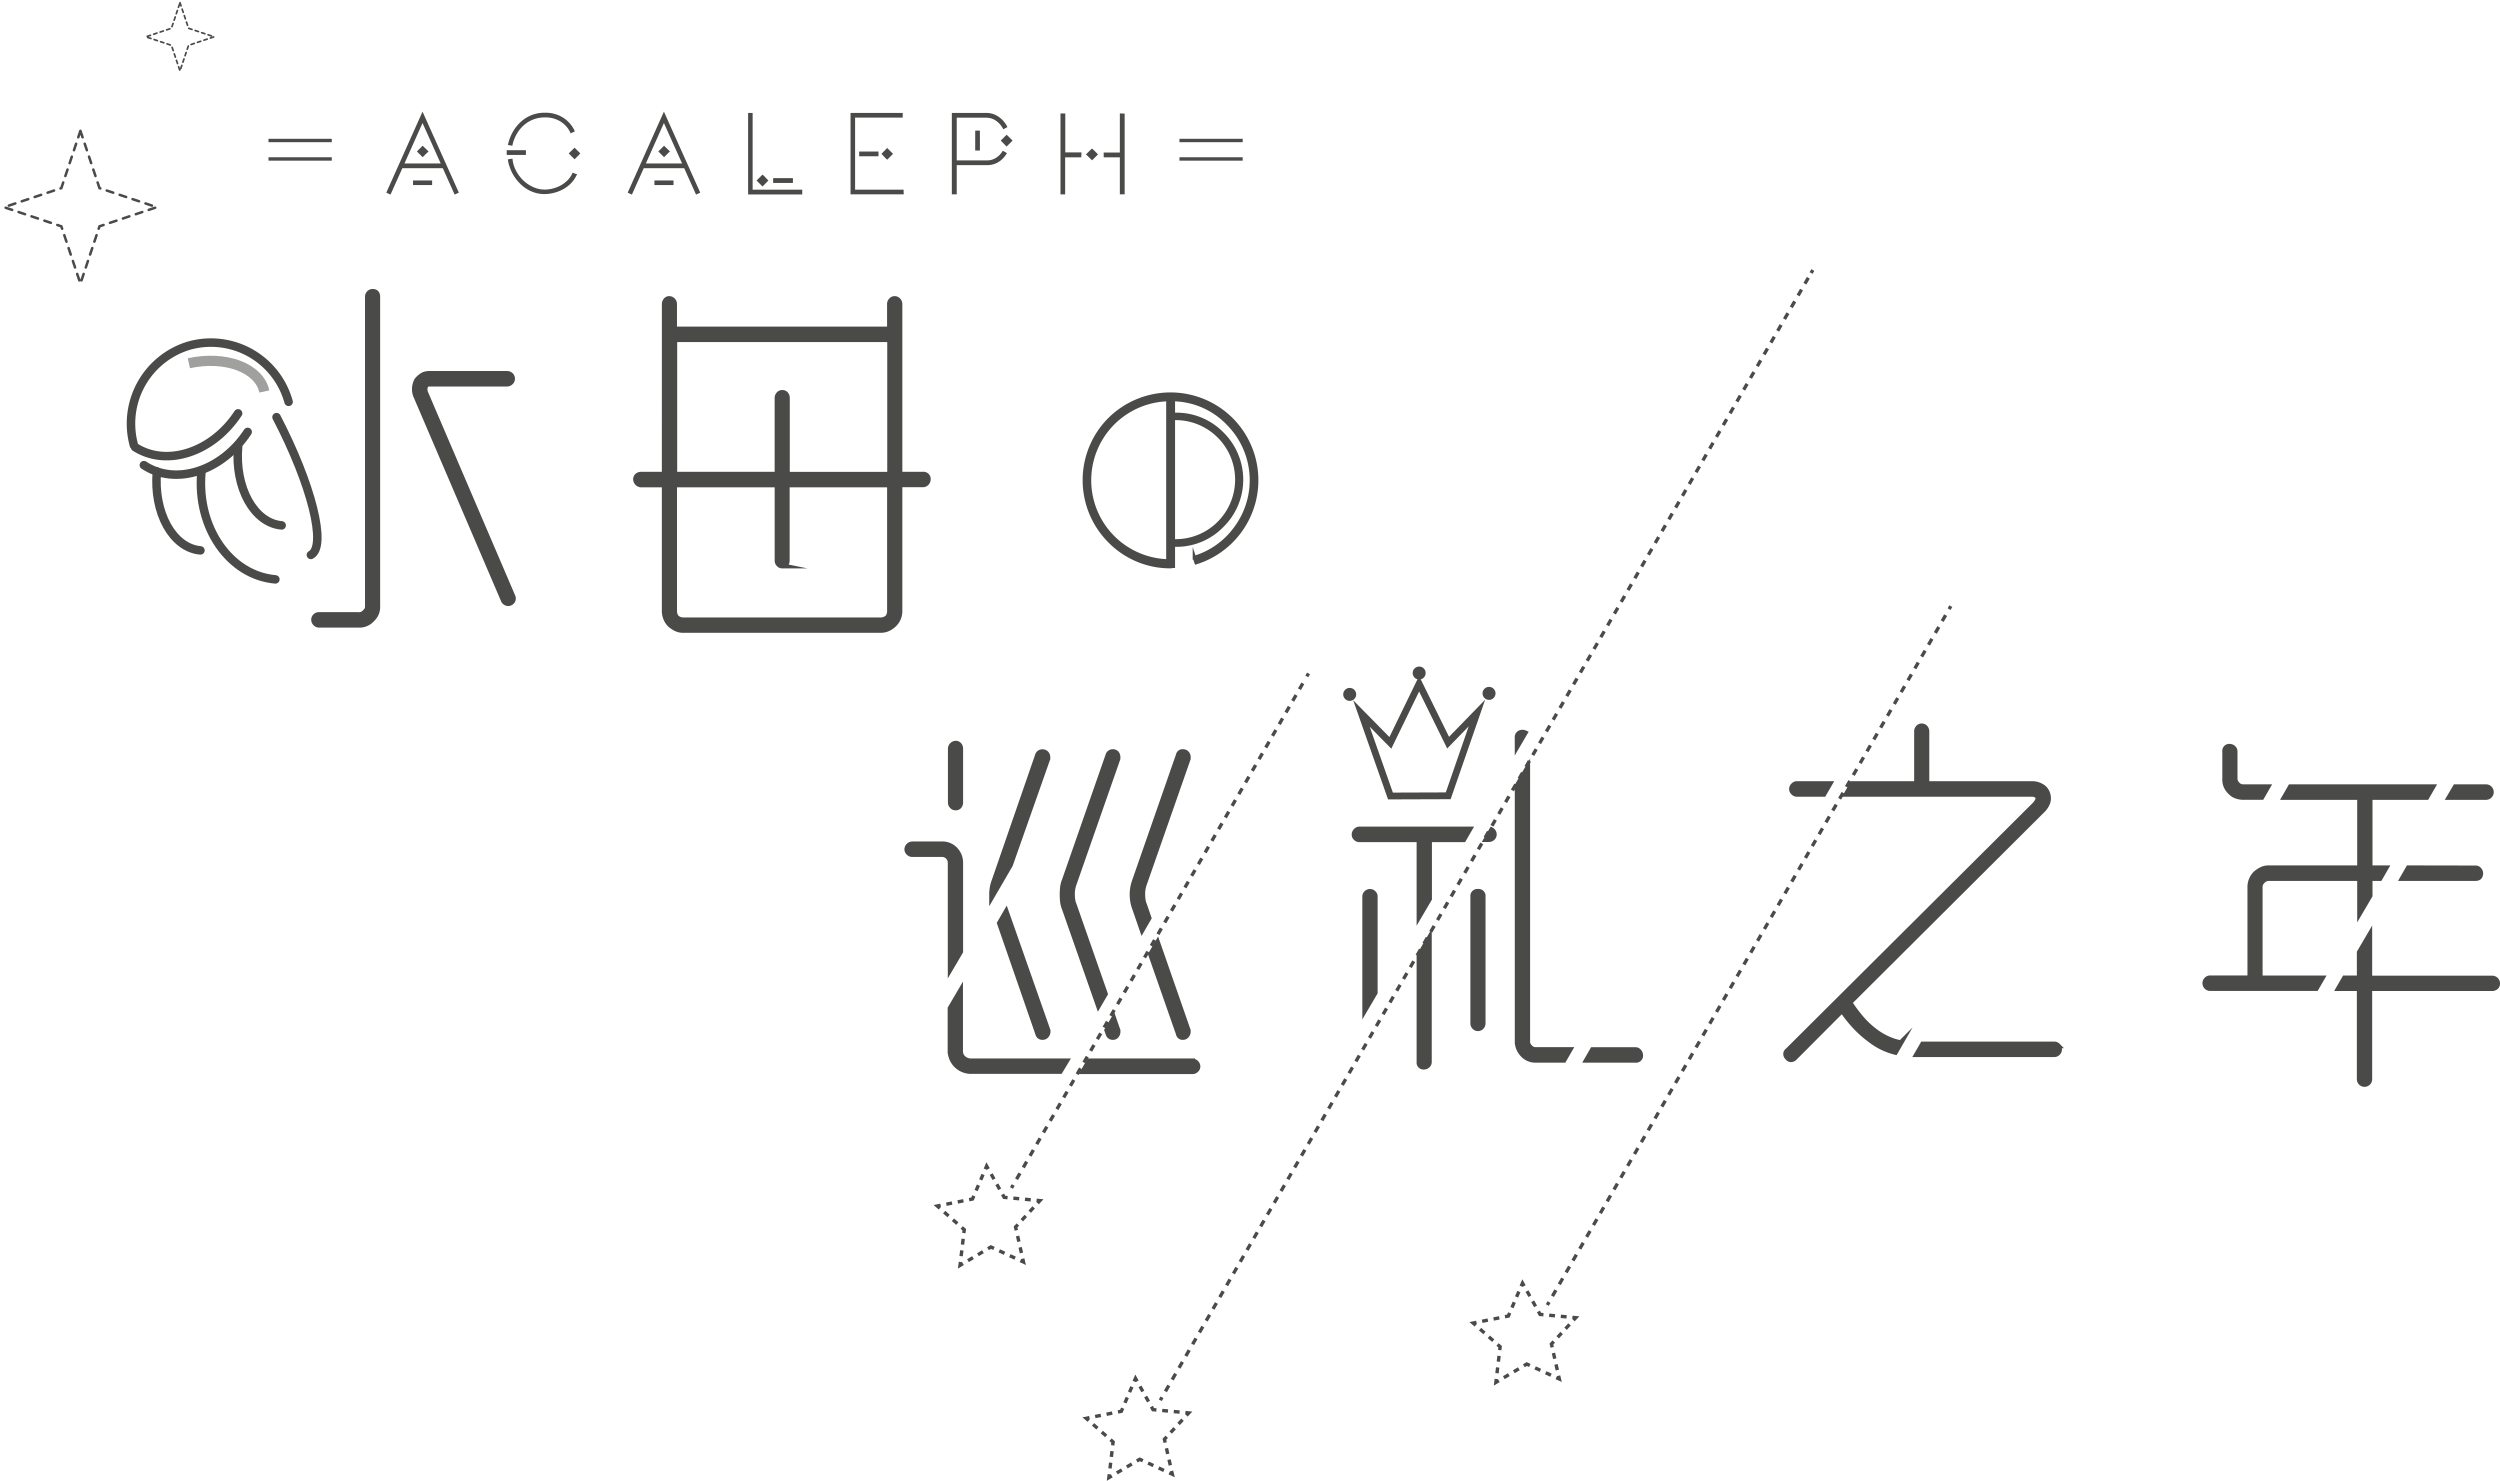 <svg xmlns="http://www.w3.org/2000/svg" viewBox="0 0 734.92 435.32"><defs><style>.cls-1,.cls-5,.cls-7,.cls-8{fill:#4a4a48;}.cls-1,.cls-10,.cls-11,.cls-12,.cls-13,.cls-14,.cls-15,.cls-2,.cls-3,.cls-4,.cls-5,.cls-6,.cls-8,.cls-9{stroke:#4a4a48;}.cls-1,.cls-10,.cls-11,.cls-12,.cls-13,.cls-14,.cls-15,.cls-2,.cls-5,.cls-6,.cls-8,.cls-9{stroke-miterlimit:10;}.cls-1{stroke-width:1.5px;}.cls-10,.cls-11,.cls-12,.cls-13,.cls-14,.cls-15,.cls-2,.cls-3,.cls-4,.cls-6,.cls-9{fill:none;}.cls-2{stroke-width:3px;opacity:0.52;}.cls-14,.cls-15,.cls-3,.cls-4{stroke-linecap:round;}.cls-3{stroke-linejoin:bevel;}.cls-3,.cls-4{stroke-width:2.5px;}.cls-4{stroke-linejoin:round;}.cls-6{stroke-width:2px;}.cls-15,.cls-8{stroke-width:0.5px;}.cls-10{stroke-dasharray:1.98 1.98;}.cls-11{stroke-dasharray:1.71 1.71;}.cls-12{stroke-dasharray:2 2;}.cls-13{stroke-dasharray:2.01 2.01;}.cls-14{stroke-width:0.75px;stroke-dasharray:2;}.cls-15{stroke-dasharray:1;}</style></defs><title>Acaleph_2</title><g id="图层_2" data-name="图层 2"><g id="图层_1-2" data-name="图层 1"><path class="cls-1" d="M195.32,89.37a1.64,1.64,0,0,1,.41-1.1,1.28,1.28,0,0,1,1-.47,1.45,1.45,0,0,1,1.07.47,1.52,1.52,0,0,1,.46,1.09v7.4h63.26v-7.4a1.51,1.51,0,0,1,.46-1.09,1.35,1.35,0,0,1,1-.47,1.44,1.44,0,0,1,1.07.47,1.54,1.54,0,0,1,.46,1.1v50.08h6.75a1.38,1.38,0,0,1,1.58,1.53,1.58,1.58,0,0,1-.42,1,1.45,1.45,0,0,1-1.16.49h-6.75v37.22a5.36,5.36,0,0,1-1.68,3.9,6.25,6.25,0,0,1-1.74,1.21,5,5,0,0,1-2.16.47H200.79a4.64,4.64,0,0,1-2.11-.47,8.47,8.47,0,0,1-1.79-1.21,5.78,5.78,0,0,1-1.58-3.9V142.51h-6.85a1.66,1.66,0,0,1-1.58-1.53,1.39,1.39,0,0,1,.47-1.15,1.72,1.72,0,0,1,1.11-.38h6.85Zm3,10.44v39.64h30.15V117a1.61,1.61,0,0,1,.42-1.11,1.35,1.35,0,0,1,1.05-.48,1.32,1.32,0,0,1,1.11.48,1.75,1.75,0,0,1,.37,1.11v22.46h30.15V99.81Zm31.63,66.53a1.35,1.35,0,0,1-1.05-.48,1.48,1.48,0,0,1-.42-1V142.51H198.27v37.22a2.93,2.93,0,0,0,.63,1.79,3,3,0,0,0,1.79.74H259a3.11,3.11,0,0,0,1.9-.74,2.94,2.94,0,0,0,.63-1.79V142.51H231.38v22.35a1.61,1.61,0,0,1-.37,1A1.32,1.32,0,0,1,229.9,166.33Z"/><path class="cls-1" d="M93.71,183.74a1.41,1.41,0,0,1-1-.47,1.52,1.52,0,0,1-.47-1.11,1.35,1.35,0,0,1,.47-1.05,1.49,1.49,0,0,1,1-.42h11.81a2.11,2.11,0,0,0,1.79-.84,1.93,1.93,0,0,0,.74-1.69V87.28a1.47,1.47,0,0,1,.47-1.16,1.5,1.5,0,0,1,1-.42q1.48,0,1.48,1.58v90.88a4.89,4.89,0,0,1-1.58,3.9,4.94,4.94,0,0,1-3.9,1.69Z"/><path class="cls-1" d="M150.74,175.31a1.45,1.45,0,0,1-.84,2,1.36,1.36,0,0,1-1.11-.05,1.45,1.45,0,0,1-.79-.79l-25.72-60a5.12,5.12,0,0,1-.42-2.11,5.62,5.62,0,0,1,.63-2.53,6.29,6.29,0,0,1,2-1.69,4.55,4.55,0,0,1,1.79-.32h22.77a1.62,1.62,0,0,1,1.11.42,1.47,1.47,0,0,1,.47,1.16,1.41,1.41,0,0,1-.47,1,1.52,1.52,0,0,1-1.11.47H126.28a1.11,1.11,0,0,0-.63.11,3,3,0,0,0-.63.53,1.77,1.77,0,0,1-.05.42,1.68,1.68,0,0,0-.05.42,3.18,3.18,0,0,0,.11.95Z"/><path class="cls-2" d="M77.71,115.08c-1.5-6.95-11.44-10.66-22.19-8.3"/><path class="cls-3" d="M84.83,118.12A23.67,23.67,0,0,0,55.59,101.6a23.93,23.93,0,0,0-16.12,29.64l0,.05c9.29,6.16,22.94,1.8,30.52-9.77"/><path class="cls-4" d="M42.29,136.74c9.29,6.16,22.94,1.8,30.52-9.77"/><path class="cls-4" d="M46.12,138.62c-1.06,12.1,4.67,22.47,12.8,23.18"/><path class="cls-4" d="M59.2,138.92c-1.42,16.18,8.31,30.23,21.75,31.4"/><path class="cls-4" d="M70,131.27c-1.06,12.1,4.67,22.47,12.8,23.18"/><path class="cls-4" d="M81.29,122.63c10.35,19.87,14.86,38,10.1,40.5"/><path class="cls-5" d="M344.08,166.58a25,25,0,0,1-17.91-7.49,25.4,25.4,0,0,1,0-35.86,25.45,25.45,0,0,1,35.82,0,25.38,25.38,0,0,1-10.37,42.17l-.51-1.52a23.21,23.21,0,0,0,12.11-8.64,23.58,23.58,0,0,0-2.12-30.61,22.85,22.85,0,0,0-16.17-7.16v49h-.85Zm-.76-49.11a23.72,23.72,0,0,0,0,47.42ZM345.68,159a17.94,17.94,0,0,0,12.74-5.38A18,18,0,0,0,345.68,123v-1.19a18.78,18.78,0,0,1,13.59,5.63,19,19,0,0,1,0,27.14,18.7,18.7,0,0,1-13.59,5.67Z"/><path class="cls-1" d="M335.75,273.34l2-3.46L336.42,266a5.78,5.78,0,0,1-.42-1.53,11.47,11.47,0,0,1-.11-1.53,8.77,8.77,0,0,1,.53-3.16L349.28,223v-.42a1.62,1.62,0,0,0-.42-1.11,1.36,1.36,0,0,0-1.05-.47,1.21,1.21,0,0,0-1.37.95l-12.86,36.9a11.83,11.83,0,0,0,0,8.22Z"/><path class="cls-1" d="M312.38,260.92a20.14,20.14,0,0,0,0,4.11,7.63,7.63,0,0,0,.53,2.06l10,28.54,2-3.44L315.75,266a5.73,5.73,0,0,1-.42-1.53,11.36,11.36,0,0,1-.11-1.53,8.75,8.75,0,0,1,.53-3.16L328.61,223v-.42a1.76,1.76,0,0,0-.37-1.11,1.32,1.32,0,0,0-1.11-.47,1.42,1.42,0,0,0-1.37.95l-12.86,36.9A7.65,7.65,0,0,0,312.38,260.92Z"/><path class="cls-1" d="M305.1,303.88a1.32,1.32,0,0,0,1.37,1.05,1.4,1.4,0,0,0,1.16-.53,1.69,1.69,0,0,0,.42-1.05v-.42L295.78,268l-1.95,3.37Z"/><path class="cls-1" d="M325.77,303.88a1.32,1.32,0,0,0,1.37,1.05,1.26,1.26,0,0,0,1.11-.53,1.83,1.83,0,0,0,.37-1.05v-.42l-1.23-3.53-2,3.43Z"/><path class="cls-1" d="M346.43,303.88a1.23,1.23,0,0,0,1.37,1.05,1.29,1.29,0,0,0,1.05-.53,1.69,1.69,0,0,0,.42-1.05v-.42l-9-25.85-2,3.46Z"/><path class="cls-1" d="M280.86,237.46A1.32,1.32,0,0,0,282,237a1.76,1.76,0,0,0,.37-1.11V220a1.61,1.61,0,0,0-.37-1,1.32,1.32,0,0,0-1.11-.48,1.65,1.65,0,0,0-1.48,1.48v15.92a1.52,1.52,0,0,0,.47,1.11A1.41,1.41,0,0,0,280.86,237.46Z"/><path class="cls-1" d="M297,254.25l11-31.23v-.42a1.62,1.62,0,0,0-.42-1.11,1.48,1.48,0,0,0-1.16-.47,1.42,1.42,0,0,0-1.37.95l-12.76,36.9a11.22,11.22,0,0,0-.74,4.11c0,.22,0,.43,0,.65Z"/><path class="cls-1" d="M268.2,251.17h8.65a2.4,2.4,0,0,1,1.84.74,2.55,2.55,0,0,1,.68,1.79v31.16l3-5.11v-26a5.59,5.59,0,0,0-1.53-4,5.17,5.17,0,0,0-4-1.63H268.2a1.62,1.62,0,0,0-1.58,1.58,1.41,1.41,0,0,0,.47,1A1.52,1.52,0,0,0,268.2,251.17Z"/><path class="cls-1" d="M313.49,311.9h-28.1a3.21,3.21,0,0,1-2.11-.79,2.67,2.67,0,0,1-.95-2.16V291.31l-3,5.11v12.52a6.12,6.12,0,0,0,6,6h26.33Z"/><path class="cls-1" d="M350.54,311.9H320.17L318.4,315h32.14a1.52,1.52,0,0,0,1.11-.47,1.42,1.42,0,0,0,.47-1,1.62,1.62,0,0,0-1.58-1.58Z"/><path class="cls-1" d="M528.13,233.46h8l1.77-3.06h-9.74a1.39,1.39,0,0,0-1,.49,1.48,1.48,0,0,0-.47,1,1.42,1.42,0,0,0,.47,1.09A1.46,1.46,0,0,0,528.13,233.46Z"/><path class="cls-1" d="M604.94,307.38a1.47,1.47,0,0,0-1-.44H565.22L563.45,310h40.48a1.47,1.47,0,0,0,1-.44,1.49,1.49,0,0,0,0-2.18Z"/><path class="cls-1" d="M545.42,301.88a33.71,33.71,0,0,0,4.43,3.9,19.79,19.79,0,0,0,7.32,3.54l1.59-2.76a16.21,16.21,0,0,1-2.16-.56,19.29,19.29,0,0,1-5.06-2.64,25,25,0,0,1-4.16-3.8,43.22,43.22,0,0,1-3.64-4.85l56.51-56.3a6.28,6.28,0,0,0,1.79-2.74,4.22,4.22,0,0,0-.21-2.63,3.65,3.65,0,0,0-1.69-1.9,5.16,5.16,0,0,0-2.64-.74H566.4V215a1.6,1.6,0,0,0-.42-1.1,1.42,1.42,0,0,0-2.11,0,1.6,1.6,0,0,0-.42,1.1v15.4h-18.9l-1.77,3.06H597.5a2,2,0,0,1,1.05.32,1.93,1.93,0,0,1,.53.53.7.7,0,0,1,0,.74,4.72,4.72,0,0,1-.84,1.37L525.5,308.84a1.25,1.25,0,0,0-.53,1,1.56,1.56,0,0,0,.53,1.11,1.25,1.25,0,0,0,1,.53,1.57,1.57,0,0,0,1.11-.53L541.52,297A40.34,40.34,0,0,0,545.42,301.88Z"/><path class="cls-1" d="M708,255.15l-1.76,3.06h21.49q1.48,0,1.48-1.53a1.57,1.57,0,0,0-.42-1,1.33,1.33,0,0,0-1.05-.49Z"/><path class="cls-1" d="M720,234.38H730.8a1.53,1.53,0,0,0,0-3.06h-9Z"/><path class="cls-1" d="M682.64,287.52H664.38V260.73a2.31,2.31,0,0,1,.74-1.68,2.53,2.53,0,0,1,1.79-.84h26.78v10.18l3-5.11v-5.07h2.93l1.76-3.06h-4.69V234.38h16.68l1.76-3.06H673.32l-1.76,3.06h22.13v20.77H666.91a4.64,4.64,0,0,0-2.11.47,8.48,8.48,0,0,0-1.79,1.21,5.66,5.66,0,0,0-1.58,3.79v26.88h-11.7a1.53,1.53,0,1,0,0,3.06h31.15Z"/><path class="cls-1" d="M657.37,234a6.19,6.19,0,0,0,2.16.37h5.35l1.76-3.06h-7.11a2.24,2.24,0,0,1-1.79-.73,2.4,2.4,0,0,1-.74-1.78v-7.94a1.34,1.34,0,0,0-.48-1,1.5,1.5,0,0,0-1-.42,1.3,1.3,0,0,0-1.48,1.48v8a4.88,4.88,0,0,0,1.58,3.9A4.2,4.2,0,0,0,657.37,234Z"/><path class="cls-1" d="M733.7,288a1.59,1.59,0,0,0-1.11-.44h-36V274.85l-3,5.11v7.56h-4.36l-1.77,3.06h6.13v26.67a1.48,1.48,0,1,0,3,0V290.58h36a1.71,1.71,0,0,0,1.11-.38,1.38,1.38,0,0,0,.47-1.15A1.42,1.42,0,0,0,733.7,288Z"/><path class="cls-1" d="M403.76,262.51a1.42,1.42,0,0,0-1-.42,1.53,1.53,0,0,0-1.07.42,1.37,1.37,0,0,0-.46,1.05v33.36l3-5.11V263.57A1.38,1.38,0,0,0,403.76,262.51Z"/><path class="cls-1" d="M448.31,215.45a1.87,1.87,0,0,0-.81-.17,1.52,1.52,0,0,0-1,.37,1.33,1.33,0,0,0-.46,1.11v2.56Z"/><path class="cls-1" d="M417.19,280.92v31.25a1.3,1.3,0,0,0,1.48,1.48,1.5,1.5,0,0,0,1-.42,1.35,1.35,0,0,0,.47-1.05V275.81Z"/><path class="cls-1" d="M399.58,246.81h17.61v22.55l3-5.11V246.81h10.07l1.77-3.06H399.58a1.41,1.41,0,0,0-1,.48,1.51,1.51,0,0,0-.47,1.11,1.35,1.35,0,0,0,.47,1.05A1.48,1.48,0,0,0,399.58,246.81Z"/><path class="cls-1" d="M459.72,311.64l1.76-3.06h-10a2.11,2.11,0,0,1-1.69-.74,2.23,2.23,0,0,1-.74-1.79V225.78l-3,5.11v75.27a5.12,5.12,0,0,0,.46,2.16,6.18,6.18,0,0,0,1.17,1.74,5,5,0,0,0,3.75,1.58Z"/><path class="cls-1" d="M480.76,308.59H468.17l-1.76,3.06h14.36a1.33,1.33,0,0,0,1.48-1.53,1.57,1.57,0,0,0-.42-1A1.33,1.33,0,0,0,480.76,308.59Z"/><path class="cls-1" d="M434.48,262.09a1.3,1.3,0,0,0-1.48,1.48v37.32a1.49,1.49,0,0,0,.42,1,1.41,1.41,0,0,0,2.11,0,1.49,1.49,0,0,0,.42-1V263.57A1.3,1.3,0,0,0,434.48,262.09Z"/><path class="cls-1" d="M438.49,244l-1.6,2.77h.76a1.61,1.61,0,0,0,1.11-.42,1.35,1.35,0,0,0,.47-1.05,1.51,1.51,0,0,0-.47-1.11A1.63,1.63,0,0,0,438.49,244Z"/><polyline class="cls-6" points="417.24 233.97 425.73 233.94 434.17 209.61 425.7 218.32 417.17 201 408.72 218.38 400.22 209.74 408.75 234 417.24 233.97"/><circle class="cls-7" cx="437.73" cy="203.83" r="1.91"/><circle class="cls-7" cx="417.19" cy="197.85" r="1.91"/><circle class="cls-7" cx="396.77" cy="204.13" r="1.91"/><path class="cls-8" d="M130.33,49.19H118.12l-3.45,7.68-.78-.36,10.32-23.08,10.35,23.08-.78.36Zm-11.82-.88h11.43l-5.73-12.76Zm3.16,5h5.11v.85h-5.11Zm3.58-8.46-1,1-1.33-1.33,1.33-1.33,1.37,1.33Z"/><path class="cls-8" d="M149.21,44.41h5.14v.88h-5.14Zm20.05,7a8.09,8.09,0,0,1-1.63,2.34,10,10,0,0,1-2.25,1.69,11.25,11.25,0,0,1-2.6,1,10.61,10.61,0,0,1-2.7.36,9.28,9.28,0,0,1-3.43-.63,10.27,10.27,0,0,1-2.91-1.74,12.31,12.31,0,0,1-2.28-2.57A12.17,12.17,0,0,1,150,48.8a8.26,8.26,0,0,1-.26-.86,8.86,8.86,0,0,1-.16-.89l.85-.13a9.54,9.54,0,0,0,1.06,3.4,11.31,11.31,0,0,0,2.18,2.91,10.45,10.45,0,0,0,3,2,8.37,8.37,0,0,0,3.48.75,9.75,9.75,0,0,0,2.46-.33,10.57,10.57,0,0,0,2.39-.94A9.2,9.2,0,0,0,167,53.19a7.09,7.09,0,0,0,1.48-2.12Zm-19.66-9,.16-.59a12.86,12.86,0,0,1,1.37-3.19,11.39,11.39,0,0,1,2.23-2.7,10.17,10.17,0,0,1,3-1.86,10.34,10.34,0,0,1,3.84-.68,9.34,9.34,0,0,1,5.24,1.43,8.76,8.76,0,0,1,3.22,3.68l-.78.36a7.93,7.93,0,0,0-2.9-3.3,8.51,8.51,0,0,0-4.78-1.29,9.41,9.41,0,0,0-6.36,2.34,10.21,10.21,0,0,0-2.05,2.47,12,12,0,0,0-1.25,2.93l-.13.55Zm20.31,3.06-1,1-1.37-1.37,1.37-1.33,1.33,1.33Z"/><path class="cls-8" d="M201.29,49.19H189.08l-3.45,7.68-.78-.36,10.32-23.08,10.35,23.08-.78.36Zm-11.82-.88H200.9l-5.73-12.76Zm3.16,5h5.11v.85h-5.11Zm3.58-8.46-1,1-1.33-1.33,1.33-1.33,1.37,1.33Z"/><path class="cls-8" d="M220.17,45.94V33.44H221V56h14.58v.91H220.17ZM224.53,52l1,1.07-1.37,1.4-1.4-1.4,1.4-1.4Zm3,.62h5.31v.91h-5.31Z"/><path class="cls-8" d="M265.41,56.87H250.28V33.44h14.84v.88h-14V56h14.26ZM258,45.68h-5.18V44.8H258Zm2.47.62-1-1.07,1.33-1.37,1.37,1.37-1.37,1.37Z"/><path class="cls-8" d="M280.06,56.87V33.44h9.8a6.05,6.05,0,0,1,3.55,1.09,7.51,7.51,0,0,1,2.41,2.72l-.78.42a6.6,6.6,0,0,0-2.1-2.38,5.24,5.24,0,0,0-3.08-.94H281V47.4h9.11a5.05,5.05,0,0,0,2.77-.76,6.05,6.05,0,0,0,2-2l.78.46a7.14,7.14,0,0,1-2.29,2.33,5.93,5.93,0,0,1-3.21.86H281v8.59ZM286.93,44V38.64h.88V44Zm9.31-3.74,1.07,1.07-1.4,1.4-1.37-1.4,1.37-1.37Z"/><path class="cls-8" d="M317.62,46h-4.75v10.9H312V33.6h.91V45.06h4.75Zm3.74-1.69,1.07,1.07-1.4,1.4-1.43-1.4L321,44Zm9-10.68V56.87h-.91V46h-4.75v-.91h4.75V33.6Z"/><line class="cls-9" x1="78.93" y1="41.3" x2="97.53" y2="41.3"/><line class="cls-9" x1="78.93" y1="46.73" x2="97.53" y2="46.73"/><line class="cls-9" x1="346.72" y1="41.3" x2="365.31" y2="41.3"/><line class="cls-9" x1="346.72" y1="46.73" x2="365.31" y2="46.73"/><line class="cls-9" x1="297.34" y1="349.22" x2="297.84" y2="348.36"/><line class="cls-10" x1="298.83" y1="346.64" x2="383.67" y2="199.7"/><line class="cls-9" x1="384.16" y1="198.84" x2="384.66" y2="197.97"/><polyline class="cls-9" points="276.28 355.19 275.53 354.53 276.51 354.34"/><line class="cls-11" x1="278.19" y1="354" x2="284.06" y2="352.83"/><polyline class="cls-9" points="284.89 352.67 285.88 352.47 286.27 351.55"/><line class="cls-11" x1="286.95" y1="349.98" x2="289.31" y2="344.49"/><polyline class="cls-9" points="289.65 343.7 290.04 342.78 290.53 343.65"/><line class="cls-11" x1="291.37" y1="345.15" x2="294.29" y2="350.37"/><polyline class="cls-9" points="294.71 351.11 295.2 351.98 296.19 352.07"/><line class="cls-11" x1="297.9" y1="352.23" x2="303.86" y2="352.78"/><polyline class="cls-9" points="304.71 352.86 305.7 352.95 305.02 353.69"/><line class="cls-11" x1="303.86" y1="354.94" x2="299.8" y2="359.34"/><polyline class="cls-9" points="299.22 359.96 298.54 360.7 298.76 361.68"/><line class="cls-11" x1="299.14" y1="363.34" x2="300.46" y2="369.18"/><polyline class="cls-9" points="300.65 370.01 300.87 370.99 299.96 370.57"/><line class="cls-11" x1="298.41" y1="369.85" x2="292.97" y2="367.35"/><polyline class="cls-9" points="292.2 366.99 291.29 366.57 290.43 367.09"/><line class="cls-11" x1="288.96" y1="367.96" x2="283.82" y2="371.02"/><polyline class="cls-9" points="283.08 371.45 282.22 371.97 282.34 370.97"/><line class="cls-11" x1="282.54" y1="369.27" x2="283.24" y2="363.33"/><polyline class="cls-9" points="283.34 362.48 283.46 361.49 282.71 360.83"/><line class="cls-11" x1="281.42" y1="359.7" x2="276.92" y2="355.76"/><line class="cls-9" x1="341.09" y1="411.63" x2="341.59" y2="410.76"/><line class="cls-12" x1="342.59" y1="409.03" x2="531.91" y2="81.11"/><line class="cls-9" x1="532.41" y1="80.25" x2="532.91" y2="79.38"/><polyline class="cls-9" points="320.04 417.6 319.29 416.94 320.27 416.74"/><line class="cls-11" x1="321.94" y1="416.41" x2="327.81" y2="415.24"/><polyline class="cls-9" points="328.65 415.07 329.63 414.88 330.03 413.96"/><line class="cls-11" x1="330.7" y1="412.39" x2="333.07" y2="406.89"/><polyline class="cls-9" points="333.4 406.1 333.8 405.19 334.29 406.06"/><line class="cls-11" x1="335.12" y1="407.55" x2="338.05" y2="412.77"/><polyline class="cls-9" points="338.47 413.51 338.95 414.39 339.95 414.48"/><line class="cls-11" x1="341.65" y1="414.64" x2="347.61" y2="415.18"/><polyline class="cls-9" points="348.46 415.26 349.46 415.36 348.78 416.09"/><line class="cls-11" x1="347.62" y1="417.35" x2="343.56" y2="421.74"/><polyline class="cls-9" points="342.98 422.37 342.3 423.1 342.52 424.08"/><line class="cls-11" x1="342.9" y1="425.75" x2="344.22" y2="431.58"/><polyline class="cls-9" points="344.4 432.42 344.63 433.39 343.72 432.97"/><line class="cls-11" x1="342.16" y1="432.26" x2="336.73" y2="429.75"/><polyline class="cls-9" points="335.95 429.4 335.05 428.98 334.19 429.49"/><line class="cls-11" x1="332.72" y1="430.36" x2="327.57" y2="433.42"/><polyline class="cls-9" points="326.84 433.86 325.98 434.37 326.1 433.38"/><line class="cls-11" x1="326.3" y1="431.68" x2="327" y2="425.74"/><polyline class="cls-9" points="327.1 424.89 327.21 423.89 326.46 423.23"/><line class="cls-11" x1="325.18" y1="422.11" x2="320.68" y2="418.16"/><line class="cls-9" x1="454.86" y1="383.63" x2="455.36" y2="382.77"/><line class="cls-13" x1="456.37" y1="381.02" x2="572.47" y2="179.93"/><line class="cls-9" x1="572.97" y1="179.06" x2="573.47" y2="178.19"/><polyline class="cls-9" points="433.81 389.6 433.06 388.94 434.04 388.74"/><line class="cls-11" x1="435.71" y1="388.41" x2="441.58" y2="387.24"/><polyline class="cls-9" points="442.42 387.07 443.4 386.88 443.8 385.96"/><line class="cls-11" x1="444.47" y1="384.39" x2="446.84" y2="378.89"/><polyline class="cls-9" points="447.17 378.11 447.57 377.19 448.06 378.06"/><line class="cls-11" x1="448.89" y1="379.55" x2="451.82" y2="384.77"/><polyline class="cls-9" points="452.24 385.52 452.73 386.39 453.72 386.48"/><line class="cls-11" x1="455.42" y1="386.64" x2="461.38" y2="387.19"/><polyline class="cls-9" points="462.23 387.27 463.23 387.36 462.55 388.09"/><line class="cls-11" x1="461.39" y1="389.35" x2="457.33" y2="393.74"/><polyline class="cls-9" points="456.75 394.37 456.07 395.11 456.29 396.08"/><line class="cls-11" x1="456.67" y1="397.75" x2="457.99" y2="403.59"/><polyline class="cls-9" points="458.18 404.42 458.4 405.39 457.49 404.98"/><line class="cls-11" x1="455.94" y1="404.26" x2="450.5" y2="401.76"/><polyline class="cls-9" points="449.72 401.4 448.82 400.98 447.96 401.49"/><line class="cls-11" x1="446.49" y1="402.37" x2="441.34" y2="405.42"/><polyline class="cls-9" points="440.61 405.86 439.75 406.37 439.87 405.38"/><line class="cls-11" x1="440.07" y1="403.68" x2="440.77" y2="397.74"/><polyline class="cls-9" points="440.87 396.89 440.99 395.9 440.23 395.24"/><line class="cls-11" x1="438.95" y1="394.11" x2="434.45" y2="390.16"/><polygon class="cls-14" points="23.64 38.46 29.25 55.3 46.09 60.91 29.25 66.53 23.64 83.37 18.03 66.53 1.19 60.91 18.03 55.3 23.64 38.46"/><polygon class="cls-15" points="52.91 0.79 55.42 8.31 62.94 10.82 55.42 13.33 52.91 20.85 50.4 13.33 42.88 10.82 50.4 8.31 52.91 0.79"/></g></g></svg>